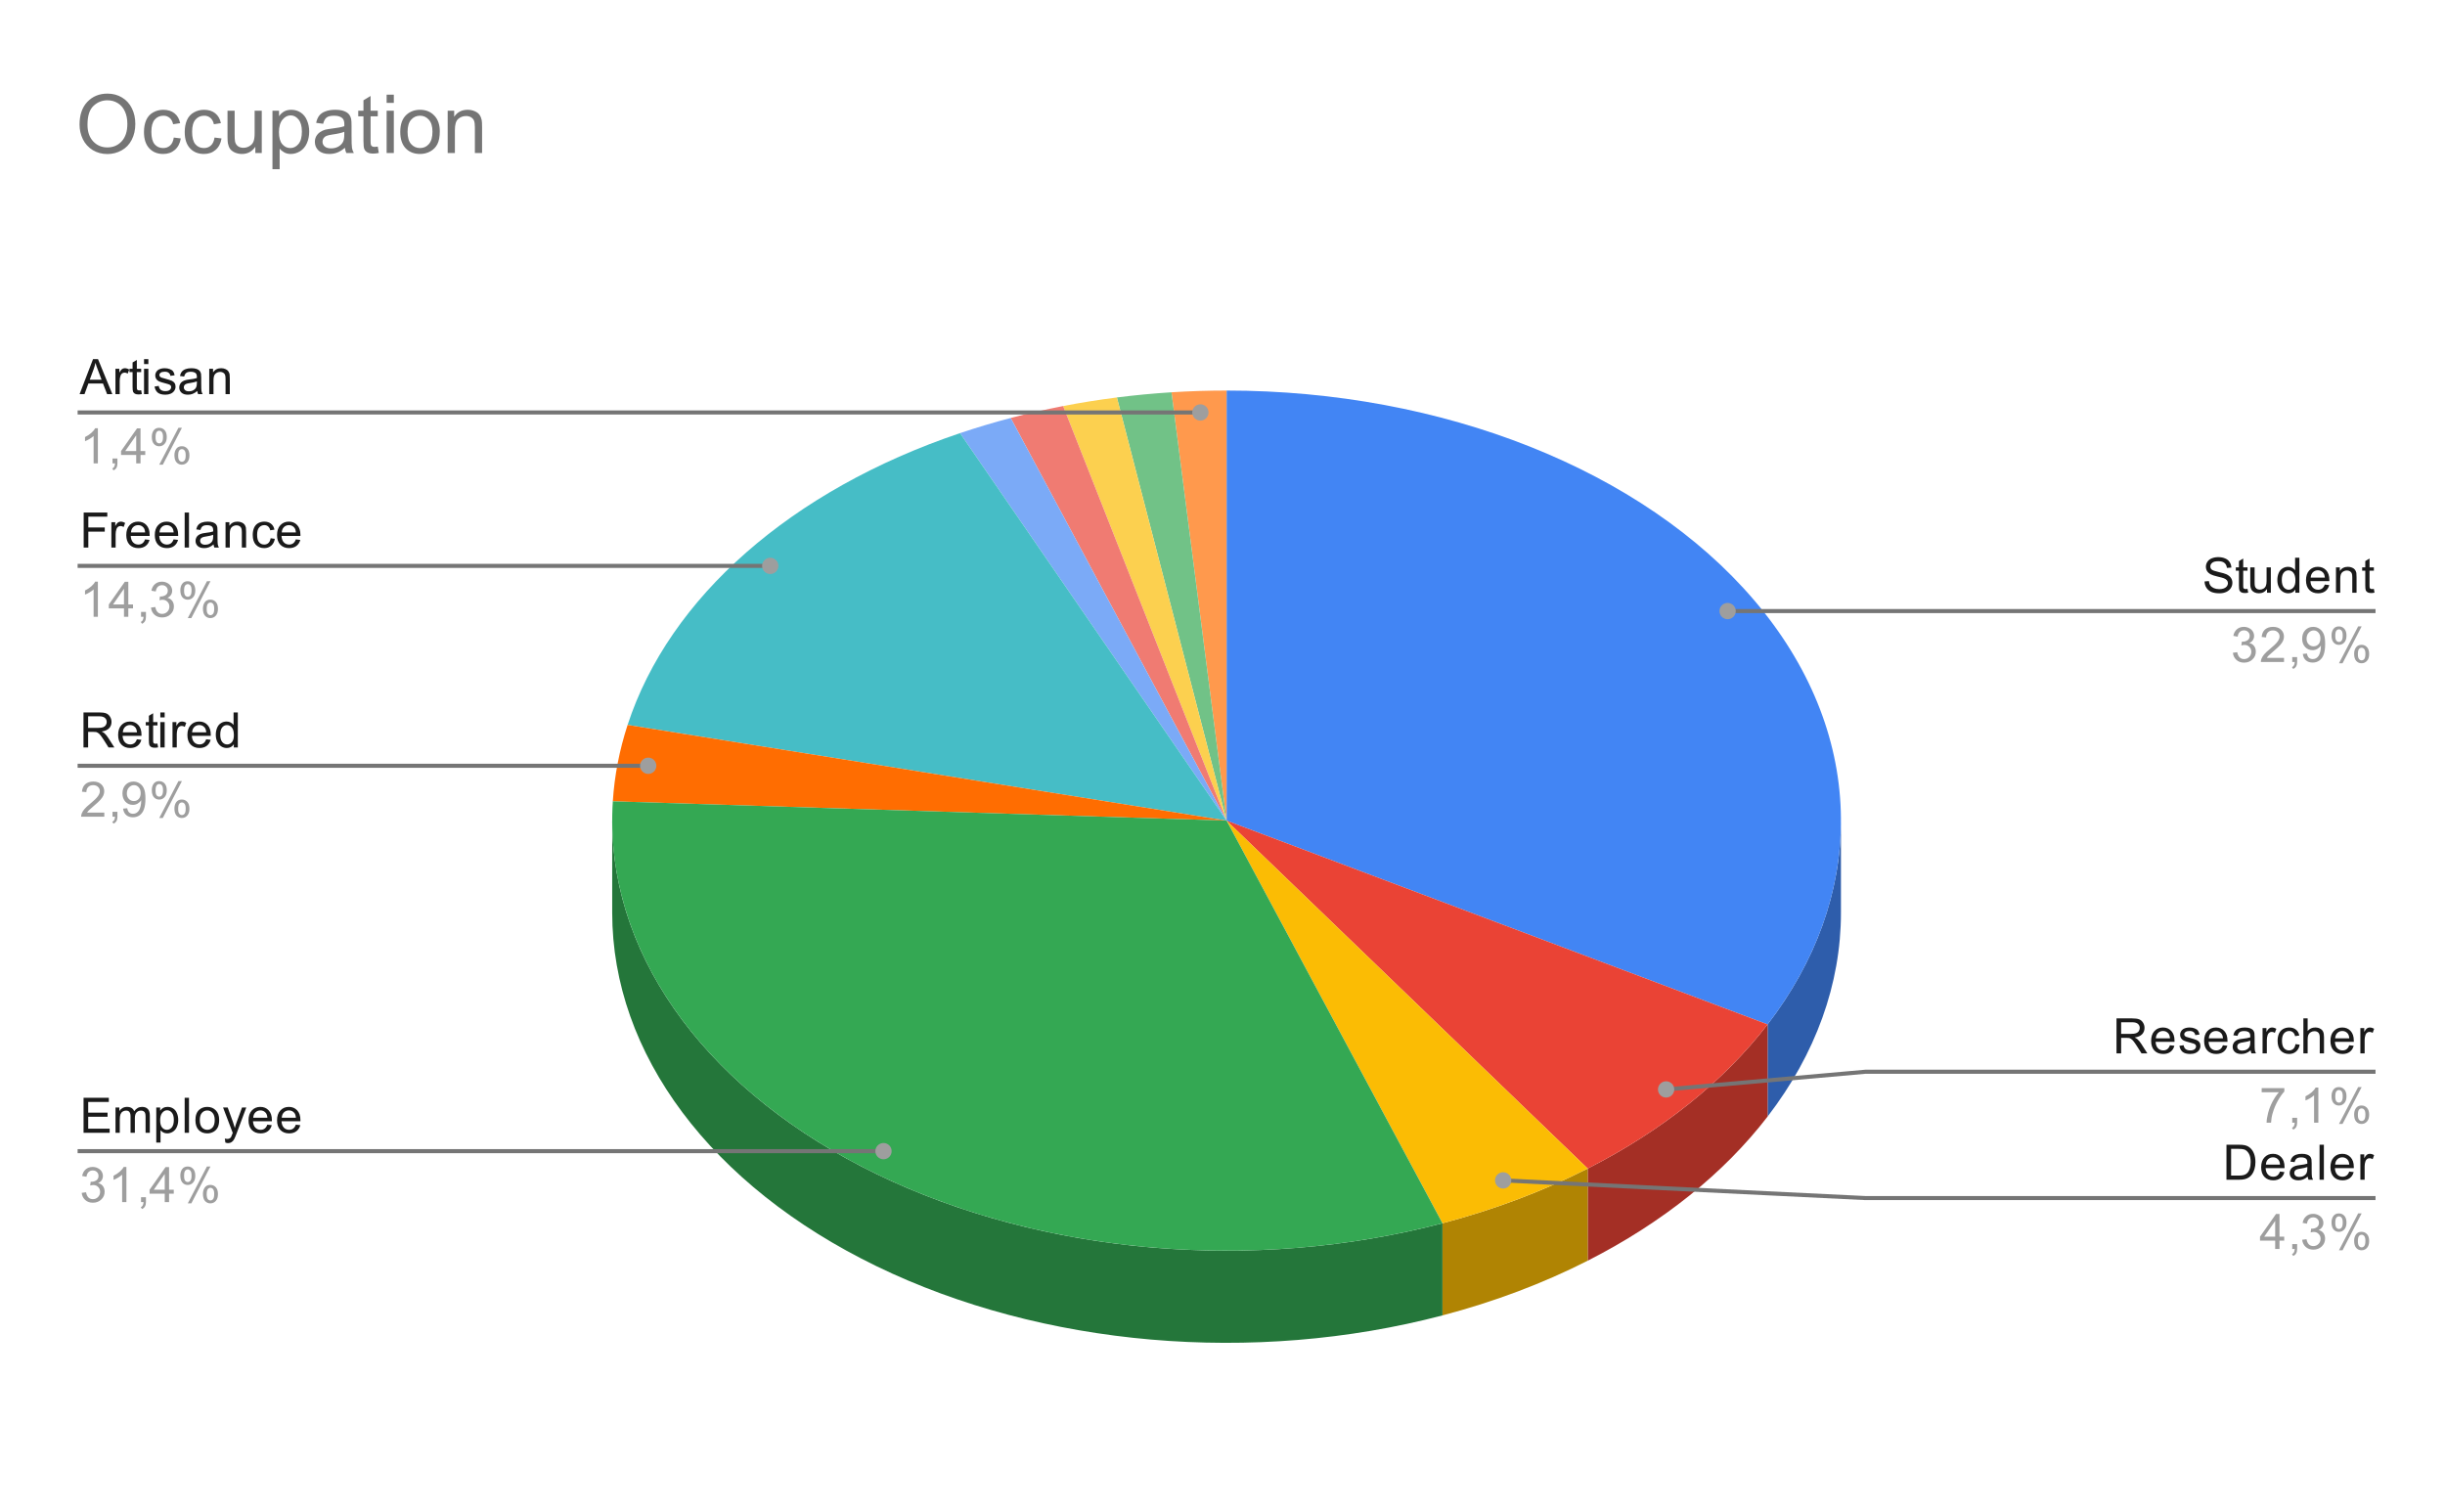 <svg version="1.1" viewBox="0.0 0.0 600.0 371.0" fill="none" stroke="none" stroke-linecap="square" stroke-miterlimit="10" width="600" height="371" xmlns:xlink="http://www.w3.org/1999/xlink" xmlns="http://www.w3.org/2000/svg"><path fill="#ffffff" d="M0 0L600.0 0L600.0 371.0L0 371.0L0 0Z" fill-rule="nonzero"/><path fill="#2e5dab" d="M451.767 223.991C451.767 241.447 445.581 258.63 433.764 274.001L433.764 251.386C445.581 236.015 451.767 218.832 451.767 201.376Z" fill-rule="nonzero"/><path fill="#4285f4" d="M301.0 95.839C354.059 95.839 403.212 115.362 430.425 147.246C457.639 179.13 458.907 218.68 433.764 251.386L301.0 201.376Z" fill-rule="nonzero"/><path fill="#a42f25" d="M433.764 274.001C423.031 287.963 407.942 300.053 389.618 309.372L389.618 286.757C407.942 277.438 423.031 265.348 433.764 251.386Z" fill-rule="nonzero"/><path fill="#ea4335" d="M433.764 251.386C423.031 265.348 407.942 277.438 389.618 286.757L301.0 201.376Z" fill-rule="nonzero"/><path fill="#b08403" d="M389.618 309.372C378.654 314.948 366.665 319.464 353.976 322.798L353.976 300.183C366.665 296.849 378.654 292.333 389.618 286.757Z" fill-rule="nonzero"/><path fill="#fbbc04" d="M389.618 286.757C378.654 292.333 366.665 296.849 353.976 300.183L301.0 201.376Z" fill-rule="nonzero"/><path fill="#ff994d" d="M287.485 96.264C291.979 95.981 296.488 95.839 301.0 95.839L301.0 201.376Z" fill-rule="nonzero"/><path fill="#71c287" d="M274.08 97.535C278.519 96.971 282.992 96.547 287.485 96.264L301.0 201.376Z" fill-rule="nonzero"/><path fill="#fcd04f" d="M260.89 99.642C265.24 98.802 269.64 98.099 274.08 97.535L301.0 201.376Z" fill-rule="nonzero"/><path fill="#f07b72" d="M248.024 102.569C252.248 101.459 256.541 100.483 260.89 99.642L301.0 201.376Z" fill-rule="nonzero"/><path fill="#7baaf7" d="M235.585 106.291C239.65 104.92 243.8 103.678 248.024 102.569L301.0 201.376Z" fill-rule="nonzero"/><path fill="#46bdc6" d="M154.013 177.892C164.223 146.58 194.247 120.226 235.585 106.291L301.0 201.376Z" fill-rule="nonzero"/><path fill="#ff6d01" d="M150.385 196.641C150.79 190.328 152.004 184.053 154.013 177.892L301.0 201.376Z" fill-rule="nonzero"/><path fill="#24763a" d="M353.976 322.798C307.674 334.962 255.793 330.457 215.141 310.742C174.488 291.027 150.233 258.61 150.233 223.991L150.233 201.376C150.233 235.995 174.488 268.412 215.141 288.127C255.793 307.842 307.674 312.347 353.976 300.183Z" fill-rule="nonzero"/><path fill="#34a853" d="M353.976 300.183C306.552 312.642 253.361 307.598 212.382 286.757C171.402 265.916 148.113 232.062 150.385 196.641L301.0 201.376Z" fill-rule="nonzero"/><path fill="#1a1a1a" d="M19.534 96.717L22.831 88.123L24.05 88.123L27.566 96.717L26.284 96.717L25.269 94.108L21.691 94.108L20.738 96.717L19.534 96.717ZM22.019 93.186L24.925 93.186L24.034 90.811Q23.613 89.733 23.425 89.029Q23.253 89.858 22.956 90.67L22.019 93.186ZM28.331 96.717L28.331 90.498L29.284 90.498L29.284 91.436Q29.644 90.779 29.941 90.576Q30.253 90.358 30.628 90.358Q31.159 90.358 31.706 90.686L31.347 91.67Q30.956 91.436 30.581 91.436Q30.222 91.436 29.941 91.654Q29.675 91.858 29.566 92.233Q29.378 92.795 29.378 93.451L29.378 96.717L28.331 96.717ZM34.644 95.779L34.8 96.701Q34.347 96.795 34.003 96.795Q33.425 96.795 33.112 96.623Q32.8 96.436 32.659 96.139Q32.534 95.842 32.534 94.889L32.534 91.311L31.769 91.311L31.769 90.498L32.534 90.498L32.534 88.951L33.581 88.326L33.581 90.498L34.644 90.498L34.644 91.311L33.581 91.311L33.581 94.951Q33.581 95.404 33.628 95.529Q33.691 95.654 33.816 95.733Q33.941 95.811 34.175 95.811Q34.362 95.811 34.644 95.779ZM35.347 89.342L35.347 88.123L36.409 88.123L36.409 89.342L35.347 89.342ZM35.347 96.717L35.347 90.498L36.409 90.498L36.409 96.717L35.347 96.717ZM37.925 94.858L38.956 94.701Q39.05 95.326 39.441 95.654Q39.847 95.983 40.581 95.983Q41.3 95.983 41.644 95.701Q42.003 95.404 42.003 94.998Q42.003 94.639 41.691 94.436Q41.472 94.295 40.612 94.076Q39.456 93.779 39.003 93.576Q38.566 93.358 38.331 92.983Q38.097 92.608 38.097 92.139Q38.097 91.733 38.284 91.373Q38.472 91.014 38.8 90.779Q39.05 90.608 39.472 90.483Q39.894 90.358 40.394 90.358Q41.112 90.358 41.659 90.576Q42.222 90.779 42.487 91.139Q42.753 91.498 42.847 92.092L41.816 92.233Q41.753 91.764 41.409 91.498Q41.081 91.217 40.456 91.217Q39.737 91.217 39.425 91.467Q39.112 91.701 39.112 92.029Q39.112 92.233 39.237 92.389Q39.378 92.561 39.644 92.67Q39.8 92.733 40.581 92.936Q41.706 93.248 42.144 93.436Q42.581 93.623 42.831 93.983Q43.081 94.342 43.081 94.889Q43.081 95.42 42.769 95.889Q42.472 96.342 41.894 96.608Q41.316 96.858 40.581 96.858Q39.362 96.858 38.722 96.358Q38.097 95.842 37.925 94.858ZM48.409 95.951Q47.816 96.451 47.269 96.654Q46.737 96.858 46.112 96.858Q45.081 96.858 44.534 96.358Q43.987 95.858 43.987 95.076Q43.987 94.623 44.191 94.248Q44.394 93.858 44.737 93.639Q45.081 93.404 45.503 93.295Q45.8 93.201 46.441 93.123Q47.706 92.983 48.316 92.764Q48.316 92.545 48.316 92.498Q48.316 91.842 48.019 91.576Q47.612 91.233 46.816 91.233Q46.081 91.233 45.722 91.498Q45.362 91.748 45.191 92.404L44.159 92.264Q44.3 91.608 44.628 91.201Q44.956 90.795 45.566 90.576Q46.175 90.358 46.972 90.358Q47.769 90.358 48.269 90.545Q48.769 90.733 49.003 91.014Q49.237 91.295 49.331 91.733Q49.378 91.998 49.378 92.701L49.378 94.108Q49.378 95.576 49.441 95.967Q49.519 96.358 49.722 96.717L48.612 96.717Q48.456 96.389 48.409 95.951ZM48.316 93.592Q47.737 93.826 46.597 93.998Q45.941 94.092 45.675 94.217Q45.409 94.326 45.253 94.545Q45.112 94.764 45.112 95.045Q45.112 95.467 45.425 95.748Q45.753 96.029 46.362 96.029Q46.972 96.029 47.441 95.764Q47.925 95.498 48.144 95.029Q48.316 94.67 48.316 93.983L48.316 93.592ZM51.347 96.717L51.347 90.498L52.284 90.498L52.284 91.373Q52.972 90.358 54.269 90.358Q54.831 90.358 55.3 90.561Q55.784 90.764 56.019 91.092Q56.253 91.42 56.347 91.858Q56.394 92.154 56.394 92.889L56.394 96.717L55.347 96.717L55.347 92.936Q55.347 92.279 55.222 91.967Q55.097 91.654 54.784 91.467Q54.472 91.264 54.05 91.264Q53.378 91.264 52.878 91.701Q52.394 92.123 52.394 93.311L52.394 96.717L51.347 96.717Z" fill-rule="nonzero"/><path fill="#9e9e9e" d="M24.019 113.717L22.972 113.717L22.972 106.998Q22.581 107.358 21.956 107.733Q21.347 108.092 20.863 108.264L20.863 107.248Q21.738 106.826 22.394 106.248Q23.066 105.654 23.347 105.092L24.019 105.092L24.019 113.717ZM27.613 113.717L27.613 112.514L28.816 112.514L28.816 113.717Q28.816 114.373 28.581 114.779Q28.347 115.201 27.847 115.42L27.55 114.967Q27.878 114.826 28.034 114.529Q28.191 114.248 28.222 113.717L27.613 113.717ZM33.425 113.717L33.425 111.654L29.706 111.654L29.706 110.686L33.628 105.123L34.487 105.123L34.487 110.686L35.644 110.686L35.644 111.654L34.487 111.654L34.487 113.717L33.425 113.717ZM33.425 110.686L33.425 106.826L30.738 110.686L33.425 110.686ZM37.253 107.186Q37.253 106.264 37.706 105.623Q38.175 104.983 39.05 104.983Q39.862 104.983 40.394 105.561Q40.925 106.139 40.925 107.248Q40.925 108.342 40.378 108.936Q39.847 109.514 39.066 109.514Q38.284 109.514 37.769 108.936Q37.253 108.358 37.253 107.186ZM39.081 105.701Q38.691 105.701 38.425 106.045Q38.175 106.389 38.175 107.295Q38.175 108.123 38.425 108.467Q38.691 108.795 39.081 108.795Q39.487 108.795 39.737 108.451Q40.003 108.108 40.003 107.217Q40.003 106.373 39.737 106.045Q39.472 105.701 39.081 105.701ZM39.081 114.029L43.784 104.983L44.644 104.983L39.956 114.029L39.081 114.029ZM42.8 111.701Q42.8 110.779 43.253 110.139Q43.722 109.498 44.612 109.498Q45.425 109.498 45.956 110.076Q46.487 110.639 46.487 111.764Q46.487 112.858 45.941 113.451Q45.409 114.029 44.612 114.029Q43.847 114.029 43.316 113.451Q42.8 112.873 42.8 111.701ZM44.644 110.217Q44.237 110.217 43.972 110.561Q43.722 110.904 43.722 111.811Q43.722 112.623 43.987 112.967Q44.253 113.311 44.644 113.311Q45.034 113.311 45.3 112.967Q45.566 112.623 45.566 111.717Q45.566 110.889 45.3 110.561Q45.034 110.217 44.644 110.217Z" fill-rule="nonzero"/><path stroke="#757575" stroke-width="1.0" stroke-linecap="butt" d="M19.55 101.217L144.233 101.217L294.574 101.217" fill-rule="nonzero"/><path fill="#9e9e9e" d="M296.574 101.217C296.574 100.112 295.679 99.217 294.574 99.217C293.469 99.217 292.574 100.112 292.574 101.217C292.574 102.322 293.469 103.217 294.574 103.217C295.679 103.217 296.574 102.322 296.574 101.217" fill-rule="nonzero"/><path fill="#1a1a1a" d="M20.534 134.365L20.534 125.771L26.331 125.771L26.331 126.787L21.675 126.787L21.675 129.443L25.706 129.443L25.706 130.459L21.675 130.459L21.675 134.365L20.534 134.365ZM27.331 134.365L27.331 128.146L28.284 128.146L28.284 129.084Q28.644 128.427 28.941 128.224Q29.253 128.005 29.628 128.005Q30.159 128.005 30.706 128.334L30.347 129.318Q29.956 129.084 29.581 129.084Q29.222 129.084 28.941 129.302Q28.675 129.505 28.566 129.88Q28.378 130.443 28.378 131.099L28.378 134.365L27.331 134.365ZM35.597 132.365L36.691 132.49Q36.441 133.443 35.737 133.974Q35.034 134.505 33.956 134.505Q32.597 134.505 31.784 133.662Q30.988 132.818 30.988 131.302Q30.988 129.74 31.8 128.88Q32.612 128.005 33.894 128.005Q35.144 128.005 35.925 128.849Q36.722 129.693 36.722 131.24Q36.722 131.334 36.722 131.521L32.081 131.521Q32.144 132.552 32.659 133.099Q33.175 133.63 33.956 133.63Q34.534 133.63 34.941 133.334Q35.362 133.021 35.597 132.365ZM32.144 130.662L35.612 130.662Q35.55 129.865 35.222 129.474Q34.706 128.865 33.909 128.865Q33.175 128.865 32.675 129.349Q32.191 129.834 32.144 130.662ZM42.597 132.365L43.691 132.49Q43.441 133.443 42.737 133.974Q42.034 134.505 40.956 134.505Q39.597 134.505 38.784 133.662Q37.987 132.818 37.987 131.302Q37.987 129.74 38.8 128.88Q39.612 128.005 40.894 128.005Q42.144 128.005 42.925 128.849Q43.722 129.693 43.722 131.24Q43.722 131.334 43.722 131.521L39.081 131.521Q39.144 132.552 39.659 133.099Q40.175 133.63 40.956 133.63Q41.534 133.63 41.941 133.334Q42.362 133.021 42.597 132.365ZM39.144 130.662L42.612 130.662Q42.55 129.865 42.222 129.474Q41.706 128.865 40.909 128.865Q40.175 128.865 39.675 129.349Q39.191 129.834 39.144 130.662ZM45.316 134.365L45.316 125.771L46.378 125.771L46.378 134.365L45.316 134.365ZM52.409 133.599Q51.816 134.099 51.269 134.302Q50.737 134.505 50.112 134.505Q49.081 134.505 48.534 134.005Q47.987 133.505 47.987 132.724Q47.987 132.271 48.191 131.896Q48.394 131.505 48.737 131.287Q49.081 131.052 49.503 130.943Q49.8 130.849 50.441 130.771Q51.706 130.63 52.316 130.412Q52.316 130.193 52.316 130.146Q52.316 129.49 52.019 129.224Q51.612 128.88 50.816 128.88Q50.081 128.88 49.722 129.146Q49.362 129.396 49.191 130.052L48.159 129.912Q48.3 129.255 48.628 128.849Q48.956 128.443 49.566 128.224Q50.175 128.005 50.972 128.005Q51.769 128.005 52.269 128.193Q52.769 128.38 53.003 128.662Q53.237 128.943 53.331 129.38Q53.378 129.646 53.378 130.349L53.378 131.755Q53.378 133.224 53.441 133.615Q53.519 134.005 53.722 134.365L52.612 134.365Q52.456 134.037 52.409 133.599ZM52.316 131.24Q51.737 131.474 50.597 131.646Q49.941 131.74 49.675 131.865Q49.409 131.974 49.253 132.193Q49.112 132.412 49.112 132.693Q49.112 133.115 49.425 133.396Q49.753 133.677 50.362 133.677Q50.972 133.677 51.441 133.412Q51.925 133.146 52.144 132.677Q52.316 132.318 52.316 131.63L52.316 131.24ZM55.347 134.365L55.347 128.146L56.284 128.146L56.284 129.021Q56.972 128.005 58.269 128.005Q58.831 128.005 59.3 128.209Q59.784 128.412 60.019 128.74Q60.253 129.068 60.347 129.505Q60.394 129.802 60.394 130.537L60.394 134.365L59.347 134.365L59.347 130.584Q59.347 129.927 59.222 129.615Q59.097 129.302 58.784 129.115Q58.472 128.912 58.05 128.912Q57.378 128.912 56.878 129.349Q56.394 129.771 56.394 130.959L56.394 134.365L55.347 134.365ZM66.409 132.084L67.441 132.224Q67.269 133.287 66.566 133.896Q65.862 134.505 64.847 134.505Q63.566 134.505 62.784 133.677Q62.019 132.834 62.019 131.271Q62.019 130.271 62.347 129.521Q62.691 128.755 63.362 128.38Q64.05 128.005 64.862 128.005Q65.862 128.005 66.503 128.521Q67.159 129.021 67.347 129.974L66.316 130.13Q66.175 129.505 65.8 129.193Q65.425 128.865 64.894 128.865Q64.097 128.865 63.597 129.443Q63.097 130.005 63.097 131.24Q63.097 132.505 63.581 133.068Q64.066 133.63 64.831 133.63Q65.456 133.63 65.862 133.255Q66.284 132.88 66.409 132.084ZM72.597 132.365L73.691 132.49Q73.441 133.443 72.737 133.974Q72.034 134.505 70.956 134.505Q69.597 134.505 68.784 133.662Q67.987 132.818 67.987 131.302Q67.987 129.74 68.8 128.88Q69.612 128.005 70.894 128.005Q72.144 128.005 72.925 128.849Q73.722 129.693 73.722 131.24Q73.722 131.334 73.722 131.521L69.081 131.521Q69.144 132.552 69.659 133.099Q70.175 133.63 70.956 133.63Q71.534 133.63 71.941 133.334Q72.362 133.021 72.597 132.365ZM69.144 130.662L72.612 130.662Q72.55 129.865 72.222 129.474Q71.706 128.865 70.909 128.865Q70.175 128.865 69.675 129.349Q69.191 129.834 69.144 130.662Z" fill-rule="nonzero"/><path fill="#9e9e9e" d="M24.019 151.365L22.972 151.365L22.972 144.646Q22.581 145.005 21.956 145.38Q21.347 145.74 20.863 145.912L20.863 144.896Q21.738 144.474 22.394 143.896Q23.066 143.302 23.347 142.74L24.019 142.74L24.019 151.365ZM30.425 151.365L30.425 149.302L26.706 149.302L26.706 148.334L30.628 142.771L31.488 142.771L31.488 148.334L32.644 148.334L32.644 149.302L31.488 149.302L31.488 151.365L30.425 151.365ZM30.425 148.334L30.425 144.474L27.738 148.334L30.425 148.334ZM34.612 151.365L34.612 150.162L35.816 150.162L35.816 151.365Q35.816 152.021 35.581 152.427Q35.347 152.849 34.847 153.068L34.55 152.615Q34.878 152.474 35.034 152.177Q35.191 151.896 35.222 151.365L34.612 151.365ZM37.05 149.099L38.112 148.959Q38.284 149.849 38.722 150.255Q39.159 150.646 39.784 150.646Q40.534 150.646 41.05 150.13Q41.566 149.615 41.566 148.849Q41.566 148.13 41.081 147.662Q40.612 147.177 39.878 147.177Q39.581 147.177 39.128 147.302L39.253 146.365Q39.362 146.38 39.425 146.38Q40.097 146.38 40.628 146.037Q41.175 145.677 41.175 144.943Q41.175 144.365 40.784 143.99Q40.394 143.599 39.769 143.599Q39.159 143.599 38.737 143.99Q38.331 144.38 38.222 145.146L37.159 144.959Q37.347 143.912 38.034 143.334Q38.722 142.74 39.737 142.74Q40.441 142.74 41.034 143.052Q41.628 143.349 41.941 143.865Q42.253 144.38 42.253 144.974Q42.253 145.521 41.956 145.99Q41.659 146.443 41.081 146.709Q41.831 146.88 42.253 147.443Q42.675 147.99 42.675 148.834Q42.675 149.959 41.847 150.74Q41.034 151.521 39.784 151.521Q38.659 151.521 37.909 150.849Q37.159 150.162 37.05 149.099ZM44.253 144.834Q44.253 143.912 44.706 143.271Q45.175 142.63 46.05 142.63Q46.862 142.63 47.394 143.209Q47.925 143.787 47.925 144.896Q47.925 145.99 47.378 146.584Q46.847 147.162 46.066 147.162Q45.284 147.162 44.769 146.584Q44.253 146.005 44.253 144.834ZM46.081 143.349Q45.691 143.349 45.425 143.693Q45.175 144.037 45.175 144.943Q45.175 145.771 45.425 146.115Q45.691 146.443 46.081 146.443Q46.487 146.443 46.737 146.099Q47.003 145.755 47.003 144.865Q47.003 144.021 46.737 143.693Q46.472 143.349 46.081 143.349ZM46.081 151.677L50.784 142.63L51.644 142.63L46.956 151.677L46.081 151.677ZM49.8 149.349Q49.8 148.427 50.253 147.787Q50.722 147.146 51.612 147.146Q52.425 147.146 52.956 147.724Q53.487 148.287 53.487 149.412Q53.487 150.505 52.941 151.099Q52.409 151.677 51.612 151.677Q50.847 151.677 50.316 151.099Q49.8 150.521 49.8 149.349ZM51.644 147.865Q51.237 147.865 50.972 148.209Q50.722 148.552 50.722 149.459Q50.722 150.271 50.987 150.615Q51.253 150.959 51.644 150.959Q52.034 150.959 52.3 150.615Q52.566 150.271 52.566 149.365Q52.566 148.537 52.3 148.209Q52.034 147.865 51.644 147.865Z" fill-rule="nonzero"/><path stroke="#757575" stroke-width="1.0" stroke-linecap="butt" d="M19.55 138.865L144.233 138.865L189.02 138.865" fill-rule="nonzero"/><path fill="#9e9e9e" d="M191.02 138.865C191.02 137.76 190.124 136.865 189.02 136.865C187.915 136.865 187.02 137.76 187.02 138.865C187.02 139.969 187.915 140.865 189.02 140.865C190.124 140.865 191.02 139.969 191.02 138.865" fill-rule="nonzero"/><path fill="#1a1a1a" d="M20.488 183.418L20.488 174.824L24.3 174.824Q25.456 174.824 26.05 175.058Q26.644 175.293 27.003 175.886Q27.363 176.465 27.363 177.168Q27.363 178.09 26.769 178.715Q26.175 179.34 24.941 179.511Q25.394 179.73 25.628 179.933Q26.128 180.386 26.566 181.074L28.066 183.418L26.628 183.418L25.503 181.636Q25.003 180.855 24.675 180.449Q24.363 180.043 24.097 179.886Q23.847 179.715 23.581 179.636Q23.394 179.605 22.956 179.605L21.628 179.605L21.628 183.418L20.488 183.418ZM21.628 178.621L24.081 178.621Q24.847 178.621 25.284 178.465Q25.738 178.293 25.956 177.949Q26.191 177.59 26.191 177.168Q26.191 176.558 25.738 176.168Q25.3 175.777 24.347 175.777L21.628 175.777L21.628 178.621ZM33.597 181.418L34.691 181.543Q34.441 182.496 33.737 183.027Q33.034 183.558 31.956 183.558Q30.597 183.558 29.784 182.715Q28.988 181.871 28.988 180.355Q28.988 178.793 29.8 177.933Q30.613 177.058 31.894 177.058Q33.144 177.058 33.925 177.902Q34.722 178.746 34.722 180.293Q34.722 180.386 34.722 180.574L30.081 180.574Q30.144 181.605 30.659 182.152Q31.175 182.683 31.956 182.683Q32.534 182.683 32.941 182.386Q33.362 182.074 33.597 181.418ZM30.144 179.715L33.612 179.715Q33.55 178.918 33.222 178.527Q32.706 177.918 31.909 177.918Q31.175 177.918 30.675 178.402Q30.191 178.886 30.144 179.715ZM38.644 182.48L38.8 183.402Q38.347 183.496 38.003 183.496Q37.425 183.496 37.112 183.324Q36.8 183.136 36.659 182.84Q36.534 182.543 36.534 181.59L36.534 178.011L35.769 178.011L35.769 177.199L36.534 177.199L36.534 175.652L37.581 175.027L37.581 177.199L38.644 177.199L38.644 178.011L37.581 178.011L37.581 181.652Q37.581 182.105 37.628 182.23Q37.691 182.355 37.816 182.433Q37.941 182.511 38.175 182.511Q38.362 182.511 38.644 182.48ZM39.347 176.043L39.347 174.824L40.409 174.824L40.409 176.043L39.347 176.043ZM39.347 183.418L39.347 177.199L40.409 177.199L40.409 183.418L39.347 183.418ZM42.331 183.418L42.331 177.199L43.284 177.199L43.284 178.136Q43.644 177.48 43.941 177.277Q44.253 177.058 44.628 177.058Q45.159 177.058 45.706 177.386L45.347 178.371Q44.956 178.136 44.581 178.136Q44.222 178.136 43.941 178.355Q43.675 178.558 43.566 178.933Q43.378 179.496 43.378 180.152L43.378 183.418L42.331 183.418ZM50.597 181.418L51.691 181.543Q51.441 182.496 50.737 183.027Q50.034 183.558 48.956 183.558Q47.597 183.558 46.784 182.715Q45.987 181.871 45.987 180.355Q45.987 178.793 46.8 177.933Q47.612 177.058 48.894 177.058Q50.144 177.058 50.925 177.902Q51.722 178.746 51.722 180.293Q51.722 180.386 51.722 180.574L47.081 180.574Q47.144 181.605 47.659 182.152Q48.175 182.683 48.956 182.683Q49.534 182.683 49.941 182.386Q50.362 182.074 50.597 181.418ZM47.144 179.715L50.612 179.715Q50.55 178.918 50.222 178.527Q49.706 177.918 48.909 177.918Q48.175 177.918 47.675 178.402Q47.191 178.886 47.144 179.715ZM57.378 183.418L57.378 182.636Q56.784 183.558 55.644 183.558Q54.894 183.558 54.269 183.152Q53.644 182.73 53.3 181.996Q52.956 181.261 52.956 180.308Q52.956 179.386 53.269 178.621Q53.581 177.855 54.206 177.465Q54.831 177.058 55.597 177.058Q56.159 177.058 56.597 177.293Q57.034 177.527 57.316 177.902L57.316 174.824L58.362 174.824L58.362 183.418L57.378 183.418ZM54.05 180.308Q54.05 181.511 54.55 182.105Q55.05 182.683 55.737 182.683Q56.425 182.683 56.909 182.121Q57.394 181.558 57.394 180.402Q57.394 179.121 56.894 178.527Q56.409 177.933 55.691 177.933Q54.987 177.933 54.519 178.511Q54.05 179.074 54.05 180.308Z" fill-rule="nonzero"/><path fill="#9e9e9e" d="M25.597 199.402L25.597 200.418L19.909 200.418Q19.909 200.043 20.034 199.683Q20.253 199.105 20.722 198.543Q21.206 197.98 22.113 197.246Q23.519 196.09 24.003 195.418Q24.503 194.746 24.503 194.152Q24.503 193.527 24.05 193.105Q23.597 192.668 22.878 192.668Q22.113 192.668 21.659 193.121Q21.206 193.574 21.191 194.386L20.113 194.277Q20.222 193.058 20.941 192.433Q21.675 191.793 22.909 191.793Q24.144 191.793 24.863 192.48Q25.581 193.168 25.581 194.183Q25.581 194.699 25.363 195.199Q25.159 195.683 24.659 196.246Q24.175 196.793 23.05 197.746Q22.097 198.543 21.816 198.84Q21.55 199.121 21.378 199.402L25.597 199.402ZM27.613 200.418L27.613 199.215L28.816 199.215L28.816 200.418Q28.816 201.074 28.581 201.48Q28.347 201.902 27.847 202.121L27.55 201.668Q27.878 201.527 28.034 201.23Q28.191 200.949 28.222 200.418L27.613 200.418ZM30.206 198.433L31.222 198.34Q31.347 199.058 31.706 199.386Q32.081 199.699 32.644 199.699Q33.128 199.699 33.487 199.48Q33.862 199.246 34.097 198.886Q34.331 198.511 34.487 197.886Q34.644 197.246 34.644 196.59Q34.644 196.511 34.644 196.371Q34.331 196.871 33.784 197.199Q33.237 197.511 32.597 197.511Q31.519 197.511 30.784 196.746Q30.05 195.965 30.05 194.699Q30.05 193.386 30.816 192.59Q31.597 191.793 32.753 191.793Q33.581 191.793 34.269 192.246Q34.972 192.699 35.331 193.543Q35.691 194.371 35.691 195.949Q35.691 197.59 35.331 198.574Q34.987 199.543 34.269 200.058Q33.566 200.558 32.628 200.558Q31.613 200.558 30.972 200.011Q30.331 199.449 30.206 198.433ZM34.519 194.636Q34.519 193.73 34.034 193.199Q33.566 192.668 32.878 192.668Q32.175 192.668 31.644 193.246Q31.128 193.808 31.128 194.73Q31.128 195.543 31.628 196.058Q32.128 196.574 32.847 196.574Q33.581 196.574 34.05 196.058Q34.519 195.543 34.519 194.636ZM37.253 193.886Q37.253 192.965 37.706 192.324Q38.175 191.683 39.05 191.683Q39.862 191.683 40.394 192.261Q40.925 192.84 40.925 193.949Q40.925 195.043 40.378 195.636Q39.847 196.215 39.066 196.215Q38.284 196.215 37.769 195.636Q37.253 195.058 37.253 193.886ZM39.081 192.402Q38.691 192.402 38.425 192.746Q38.175 193.09 38.175 193.996Q38.175 194.824 38.425 195.168Q38.691 195.496 39.081 195.496Q39.487 195.496 39.737 195.152Q40.003 194.808 40.003 193.918Q40.003 193.074 39.737 192.746Q39.472 192.402 39.081 192.402ZM39.081 200.73L43.784 191.683L44.644 191.683L39.956 200.73L39.081 200.73ZM42.8 198.402Q42.8 197.48 43.253 196.84Q43.722 196.199 44.612 196.199Q45.425 196.199 45.956 196.777Q46.487 197.34 46.487 198.465Q46.487 199.558 45.941 200.152Q45.409 200.73 44.612 200.73Q43.847 200.73 43.316 200.152Q42.8 199.574 42.8 198.402ZM44.644 196.918Q44.237 196.918 43.972 197.261Q43.722 197.605 43.722 198.511Q43.722 199.324 43.987 199.668Q44.253 200.011 44.644 200.011Q45.034 200.011 45.3 199.668Q45.566 199.324 45.566 198.418Q45.566 197.59 45.3 197.261Q45.034 196.918 44.644 196.918Z" fill-rule="nonzero"/><path stroke="#757575" stroke-width="1.0" stroke-linecap="butt" d="M19.55 187.918L144.233 187.918L159.068 187.918" fill-rule="nonzero"/><path fill="#9e9e9e" d="M161.068 187.918C161.068 186.813 160.172 185.918 159.068 185.918C157.963 185.918 157.068 186.813 157.068 187.918C157.068 189.022 157.963 189.918 159.068 189.918C160.172 189.918 161.068 189.022 161.068 187.918" fill-rule="nonzero"/><path fill="#1a1a1a" d="M20.503 277.988L20.503 269.394L26.706 269.394L26.706 270.41L21.644 270.41L21.644 273.035L26.394 273.035L26.394 274.05L21.644 274.05L21.644 276.972L26.909 276.972L26.909 277.988L20.503 277.988ZM28.347 277.988L28.347 271.769L29.284 271.769L29.284 272.644Q29.581 272.175 30.066 271.91Q30.55 271.628 31.175 271.628Q31.863 271.628 32.3 271.91Q32.753 272.191 32.925 272.706Q33.675 271.628 34.847 271.628Q35.784 271.628 36.269 272.144Q36.769 272.644 36.769 273.722L36.769 277.988L35.722 277.988L35.722 274.066Q35.722 273.441 35.612 273.16Q35.519 272.878 35.253 272.706Q34.987 272.535 34.612 272.535Q33.956 272.535 33.519 272.972Q33.097 273.41 33.097 274.378L33.097 277.988L32.034 277.988L32.034 273.941Q32.034 273.238 31.769 272.894Q31.519 272.535 30.941 272.535Q30.488 272.535 30.113 272.769Q29.738 273.003 29.566 273.456Q29.394 273.91 29.394 274.753L29.394 277.988L28.347 277.988ZM38.347 280.378L38.347 271.769L39.3 271.769L39.3 272.566Q39.644 272.097 40.066 271.863Q40.503 271.628 41.112 271.628Q41.909 271.628 42.519 272.035Q43.128 272.441 43.425 273.191Q43.737 273.941 43.737 274.831Q43.737 275.785 43.394 276.55Q43.066 277.316 42.409 277.722Q41.753 278.128 41.034 278.128Q40.503 278.128 40.081 277.91Q39.659 277.675 39.394 277.347L39.394 280.378L38.347 280.378ZM39.3 274.91Q39.3 276.113 39.784 276.691Q40.269 277.253 40.956 277.253Q41.659 277.253 42.159 276.66Q42.659 276.066 42.659 274.816Q42.659 273.628 42.175 273.05Q41.691 272.456 41.003 272.456Q40.331 272.456 39.816 273.081Q39.3 273.706 39.3 274.91ZM45.316 277.988L45.316 269.394L46.378 269.394L46.378 277.988L45.316 277.988ZM47.956 274.878Q47.956 273.144 48.909 272.316Q49.706 271.628 50.862 271.628Q52.144 271.628 52.956 272.472Q53.784 273.3 53.784 274.785Q53.784 275.988 53.425 276.675Q53.066 277.363 52.362 277.753Q51.675 278.128 50.862 278.128Q49.566 278.128 48.753 277.3Q47.956 276.456 47.956 274.878ZM49.034 274.878Q49.034 276.066 49.55 276.66Q50.081 277.253 50.862 277.253Q51.659 277.253 52.175 276.66Q52.691 276.066 52.691 274.847Q52.691 273.691 52.159 273.097Q51.644 272.503 50.862 272.503Q50.081 272.503 49.55 273.097Q49.034 273.675 49.034 274.878ZM55.3 280.378L55.175 279.394Q55.519 279.488 55.784 279.488Q56.128 279.488 56.331 279.363Q56.55 279.253 56.691 279.05Q56.784 278.878 57.019 278.253Q57.034 278.175 57.112 278.003L54.737 271.769L55.878 271.769L57.175 275.363Q57.425 276.05 57.628 276.816Q57.816 276.081 58.066 275.394L59.394 271.769L60.441 271.769L58.081 278.097Q57.691 279.113 57.487 279.503Q57.206 280.035 56.831 280.269Q56.472 280.519 55.972 280.519Q55.675 280.519 55.3 280.378ZM65.597 275.988L66.691 276.113Q66.441 277.066 65.737 277.597Q65.034 278.128 63.956 278.128Q62.597 278.128 61.784 277.285Q60.987 276.441 60.987 274.925Q60.987 273.363 61.8 272.503Q62.612 271.628 63.894 271.628Q65.144 271.628 65.925 272.472Q66.722 273.316 66.722 274.863Q66.722 274.956 66.722 275.144L62.081 275.144Q62.144 276.175 62.659 276.722Q63.175 277.253 63.956 277.253Q64.534 277.253 64.941 276.956Q65.362 276.644 65.597 275.988ZM62.144 274.285L65.612 274.285Q65.55 273.488 65.222 273.097Q64.706 272.488 63.909 272.488Q63.175 272.488 62.675 272.972Q62.191 273.456 62.144 274.285ZM72.597 275.988L73.691 276.113Q73.441 277.066 72.737 277.597Q72.034 278.128 70.956 278.128Q69.597 278.128 68.784 277.285Q67.987 276.441 67.987 274.925Q67.987 273.363 68.8 272.503Q69.612 271.628 70.894 271.628Q72.144 271.628 72.925 272.472Q73.722 273.316 73.722 274.863Q73.722 274.956 73.722 275.144L69.081 275.144Q69.144 276.175 69.659 276.722Q70.175 277.253 70.956 277.253Q71.534 277.253 71.941 276.956Q72.362 276.644 72.597 275.988ZM69.144 274.285L72.612 274.285Q72.55 273.488 72.222 273.097Q71.706 272.488 70.909 272.488Q70.175 272.488 69.675 272.972Q69.191 273.456 69.144 274.285Z" fill-rule="nonzero"/><path fill="#9e9e9e" d="M20.05 292.722L21.113 292.581Q21.284 293.472 21.722 293.878Q22.159 294.269 22.784 294.269Q23.534 294.269 24.05 293.753Q24.566 293.238 24.566 292.472Q24.566 291.753 24.081 291.285Q23.613 290.8 22.878 290.8Q22.581 290.8 22.128 290.925L22.253 289.988Q22.363 290.003 22.425 290.003Q23.097 290.003 23.628 289.66Q24.175 289.3 24.175 288.566Q24.175 287.988 23.784 287.613Q23.394 287.222 22.769 287.222Q22.159 287.222 21.738 287.613Q21.331 288.003 21.222 288.769L20.159 288.581Q20.347 287.535 21.034 286.956Q21.722 286.363 22.738 286.363Q23.441 286.363 24.034 286.675Q24.628 286.972 24.941 287.488Q25.253 288.003 25.253 288.597Q25.253 289.144 24.956 289.613Q24.659 290.066 24.081 290.331Q24.831 290.503 25.253 291.066Q25.675 291.613 25.675 292.456Q25.675 293.581 24.847 294.363Q24.034 295.144 22.784 295.144Q21.659 295.144 20.909 294.472Q20.159 293.785 20.05 292.722ZM31.019 294.988L29.972 294.988L29.972 288.269Q29.581 288.628 28.956 289.003Q28.347 289.363 27.863 289.535L27.863 288.519Q28.738 288.097 29.394 287.519Q30.066 286.925 30.347 286.363L31.019 286.363L31.019 294.988ZM34.612 294.988L34.612 293.785L35.816 293.785L35.816 294.988Q35.816 295.644 35.581 296.05Q35.347 296.472 34.847 296.691L34.55 296.238Q34.878 296.097 35.034 295.8Q35.191 295.519 35.222 294.988L34.612 294.988ZM40.425 294.988L40.425 292.925L36.706 292.925L36.706 291.956L40.628 286.394L41.487 286.394L41.487 291.956L42.644 291.956L42.644 292.925L41.487 292.925L41.487 294.988L40.425 294.988ZM40.425 291.956L40.425 288.097L37.737 291.956L40.425 291.956ZM44.253 288.456Q44.253 287.535 44.706 286.894Q45.175 286.253 46.05 286.253Q46.862 286.253 47.394 286.831Q47.925 287.41 47.925 288.519Q47.925 289.613 47.378 290.206Q46.847 290.785 46.066 290.785Q45.284 290.785 44.769 290.206Q44.253 289.628 44.253 288.456ZM46.081 286.972Q45.691 286.972 45.425 287.316Q45.175 287.66 45.175 288.566Q45.175 289.394 45.425 289.738Q45.691 290.066 46.081 290.066Q46.487 290.066 46.737 289.722Q47.003 289.378 47.003 288.488Q47.003 287.644 46.737 287.316Q46.472 286.972 46.081 286.972ZM46.081 295.3L50.784 286.253L51.644 286.253L46.956 295.3L46.081 295.3ZM49.8 292.972Q49.8 292.05 50.253 291.41Q50.722 290.769 51.612 290.769Q52.425 290.769 52.956 291.347Q53.487 291.91 53.487 293.035Q53.487 294.128 52.941 294.722Q52.409 295.3 51.612 295.3Q50.847 295.3 50.316 294.722Q49.8 294.144 49.8 292.972ZM51.644 291.488Q51.237 291.488 50.972 291.831Q50.722 292.175 50.722 293.081Q50.722 293.894 50.987 294.238Q51.253 294.581 51.644 294.581Q52.034 294.581 52.3 294.238Q52.566 293.894 52.566 292.988Q52.566 292.16 52.3 291.831Q52.034 291.488 51.644 291.488Z" fill-rule="nonzero"/><path stroke="#757575" stroke-width="1.0" stroke-linecap="butt" d="M19.55 282.488L144.233 282.488L216.812 282.488" fill-rule="nonzero"/><path fill="#9e9e9e" d="M218.812 282.488C218.812 281.383 217.917 280.488 216.812 280.488C215.708 280.488 214.812 281.383 214.812 282.488C214.812 283.592 215.708 284.488 216.812 284.488C217.917 284.488 218.812 283.592 218.812 282.488" fill-rule="nonzero"/><path fill="#1a1a1a" d="M540.997 142.687L542.059 142.593Q542.138 143.25 542.419 143.656Q542.7 144.062 543.278 144.328Q543.872 144.578 544.606 144.578Q545.247 144.578 545.747 144.39Q546.247 144.187 546.481 143.859Q546.731 143.515 546.731 143.125Q546.731 142.718 546.497 142.421Q546.263 142.109 545.731 141.906Q545.372 141.765 544.184 141.484Q543.013 141.203 542.544 140.953Q541.919 140.625 541.622 140.156Q541.325 139.671 541.325 139.078Q541.325 138.437 541.684 137.875Q542.059 137.296 542.763 137.015Q543.481 136.718 544.341 136.718Q545.294 136.718 546.028 137.031Q546.763 137.328 547.153 137.937Q547.544 138.531 547.575 139.281L546.481 139.359Q546.388 138.546 545.872 138.14Q545.372 137.718 544.388 137.718Q543.356 137.718 542.888 138.093Q542.419 138.468 542.419 139Q542.419 139.468 542.747 139.765Q543.075 140.062 544.45 140.375Q545.841 140.687 546.356 140.921Q547.106 141.281 547.466 141.812Q547.825 142.328 547.825 143.031Q547.825 143.718 547.434 144.328Q547.044 144.921 546.309 145.265Q545.575 145.593 544.653 145.593Q543.481 145.593 542.684 145.265Q541.903 144.921 541.45 144.234Q541.013 143.546 540.997 142.687ZM551.544 144.515L551.7 145.437Q551.247 145.531 550.903 145.531Q550.325 145.531 550.013 145.359Q549.7 145.171 549.559 144.875Q549.434 144.578 549.434 143.625L549.434 140.046L548.669 140.046L548.669 139.234L549.434 139.234L549.434 137.687L550.481 137.062L550.481 139.234L551.544 139.234L551.544 140.046L550.481 140.046L550.481 143.687Q550.481 144.14 550.528 144.265Q550.591 144.39 550.716 144.468Q550.841 144.546 551.075 144.546Q551.263 144.546 551.544 144.515ZM556.325 145.453L556.325 144.531Q555.591 145.593 554.341 145.593Q553.794 145.593 553.309 145.39Q552.841 145.171 552.606 144.859Q552.372 144.531 552.278 144.062Q552.216 143.765 552.216 143.078L552.216 139.234L553.278 139.234L553.278 142.687Q553.278 143.5 553.341 143.796Q553.434 144.203 553.747 144.453Q554.075 144.687 554.559 144.687Q555.028 144.687 555.434 144.453Q555.856 144.203 556.028 143.781Q556.216 143.359 556.216 142.562L556.216 139.234L557.263 139.234L557.263 145.453L556.325 145.453ZM563.278 145.453L563.278 144.671Q562.684 145.593 561.544 145.593Q560.794 145.593 560.169 145.187Q559.544 144.765 559.2 144.031Q558.856 143.296 558.856 142.343Q558.856 141.421 559.169 140.656Q559.481 139.89 560.106 139.5Q560.731 139.093 561.497 139.093Q562.059 139.093 562.497 139.328Q562.934 139.562 563.216 139.937L563.216 136.859L564.263 136.859L564.263 145.453L563.278 145.453ZM559.95 142.343Q559.95 143.546 560.45 144.14Q560.95 144.718 561.638 144.718Q562.325 144.718 562.809 144.156Q563.294 143.593 563.294 142.437Q563.294 141.156 562.794 140.562Q562.309 139.968 561.591 139.968Q560.888 139.968 560.419 140.546Q559.95 141.109 559.95 142.343ZM570.497 143.453L571.591 143.578Q571.341 144.531 570.638 145.062Q569.934 145.593 568.856 145.593Q567.497 145.593 566.684 144.75Q565.888 143.906 565.888 142.39Q565.888 140.828 566.7 139.968Q567.513 139.093 568.794 139.093Q570.044 139.093 570.825 139.937Q571.622 140.781 571.622 142.328Q571.622 142.421 571.622 142.609L566.981 142.609Q567.044 143.64 567.559 144.187Q568.075 144.718 568.856 144.718Q569.434 144.718 569.841 144.421Q570.263 144.109 570.497 143.453ZM567.044 141.75L570.513 141.75Q570.45 140.953 570.122 140.562Q569.606 139.953 568.809 139.953Q568.075 139.953 567.575 140.437Q567.091 140.921 567.044 141.75ZM573.247 145.453L573.247 139.234L574.184 139.234L574.184 140.109Q574.872 139.093 576.169 139.093Q576.731 139.093 577.2 139.296Q577.684 139.5 577.919 139.828Q578.153 140.156 578.247 140.593Q578.294 140.89 578.294 141.625L578.294 145.453L577.247 145.453L577.247 141.671Q577.247 141.015 577.122 140.703Q576.997 140.39 576.684 140.203Q576.372 140 575.95 140Q575.278 140 574.778 140.437Q574.294 140.859 574.294 142.046L574.294 145.453L573.247 145.453ZM582.544 144.515L582.7 145.437Q582.247 145.531 581.903 145.531Q581.325 145.531 581.013 145.359Q580.7 145.171 580.559 144.875Q580.434 144.578 580.434 143.625L580.434 140.046L579.669 140.046L579.669 139.234L580.434 139.234L580.434 137.687L581.481 137.062L581.481 139.234L582.544 139.234L582.544 140.046L581.481 140.046L581.481 143.687Q581.481 144.14 581.528 144.265Q581.591 144.39 581.716 144.468Q581.841 144.546 582.075 144.546Q582.263 144.546 582.544 144.515Z" fill-rule="nonzero"/><path fill="#9e9e9e" d="M547.95 160.187L549.013 160.046Q549.184 160.937 549.622 161.343Q550.059 161.734 550.684 161.734Q551.434 161.734 551.95 161.218Q552.466 160.703 552.466 159.937Q552.466 159.218 551.981 158.75Q551.513 158.265 550.778 158.265Q550.481 158.265 550.028 158.39L550.153 157.453Q550.263 157.468 550.325 157.468Q550.997 157.468 551.528 157.125Q552.075 156.765 552.075 156.031Q552.075 155.453 551.684 155.078Q551.294 154.687 550.669 154.687Q550.059 154.687 549.638 155.078Q549.231 155.468 549.122 156.234L548.059 156.046Q548.247 155 548.934 154.421Q549.622 153.828 550.638 153.828Q551.341 153.828 551.934 154.14Q552.528 154.437 552.841 154.953Q553.153 155.468 553.153 156.062Q553.153 156.609 552.856 157.078Q552.559 157.531 551.981 157.796Q552.731 157.968 553.153 158.531Q553.575 159.078 553.575 159.921Q553.575 161.046 552.747 161.828Q551.934 162.609 550.684 162.609Q549.559 162.609 548.809 161.937Q548.059 161.25 547.95 160.187ZM560.497 161.437L560.497 162.453L554.809 162.453Q554.809 162.078 554.934 161.718Q555.153 161.14 555.622 160.578Q556.106 160.015 557.013 159.281Q558.419 158.125 558.903 157.453Q559.403 156.781 559.403 156.187Q559.403 155.562 558.95 155.14Q558.497 154.703 557.778 154.703Q557.013 154.703 556.559 155.156Q556.106 155.609 556.091 156.421L555.013 156.312Q555.122 155.093 555.841 154.468Q556.575 153.828 557.809 153.828Q559.044 153.828 559.763 154.515Q560.481 155.203 560.481 156.218Q560.481 156.734 560.263 157.234Q560.059 157.718 559.559 158.281Q559.075 158.828 557.95 159.781Q556.997 160.578 556.716 160.875Q556.45 161.156 556.278 161.437L560.497 161.437ZM562.513 162.453L562.513 161.25L563.716 161.25L563.716 162.453Q563.716 163.109 563.481 163.515Q563.247 163.937 562.747 164.156L562.45 163.703Q562.778 163.562 562.934 163.265Q563.091 162.984 563.122 162.453L562.513 162.453ZM565.106 160.468L566.122 160.375Q566.247 161.093 566.606 161.421Q566.981 161.734 567.544 161.734Q568.028 161.734 568.388 161.515Q568.763 161.281 568.997 160.921Q569.231 160.546 569.388 159.921Q569.544 159.281 569.544 158.625Q569.544 158.546 569.544 158.406Q569.231 158.906 568.684 159.234Q568.138 159.546 567.497 159.546Q566.419 159.546 565.684 158.781Q564.95 158 564.95 156.734Q564.95 155.421 565.716 154.625Q566.497 153.828 567.653 153.828Q568.481 153.828 569.169 154.281Q569.872 154.734 570.231 155.578Q570.591 156.406 570.591 157.984Q570.591 159.625 570.231 160.609Q569.888 161.578 569.169 162.093Q568.466 162.593 567.528 162.593Q566.513 162.593 565.872 162.046Q565.231 161.484 565.106 160.468ZM569.419 156.671Q569.419 155.765 568.934 155.234Q568.466 154.703 567.778 154.703Q567.075 154.703 566.544 155.281Q566.028 155.843 566.028 156.765Q566.028 157.578 566.528 158.093Q567.028 158.609 567.747 158.609Q568.481 158.609 568.95 158.093Q569.419 157.578 569.419 156.671ZM572.153 155.921Q572.153 155 572.606 154.359Q573.075 153.718 573.95 153.718Q574.763 153.718 575.294 154.296Q575.825 154.875 575.825 155.984Q575.825 157.078 575.278 157.671Q574.747 158.25 573.966 158.25Q573.184 158.25 572.669 157.671Q572.153 157.093 572.153 155.921ZM573.981 154.437Q573.591 154.437 573.325 154.781Q573.075 155.125 573.075 156.031Q573.075 156.859 573.325 157.203Q573.591 157.531 573.981 157.531Q574.388 157.531 574.638 157.187Q574.903 156.843 574.903 155.953Q574.903 155.109 574.638 154.781Q574.372 154.437 573.981 154.437ZM573.981 162.765L578.684 153.718L579.544 153.718L574.856 162.765L573.981 162.765ZM577.7 160.437Q577.7 159.515 578.153 158.875Q578.622 158.234 579.513 158.234Q580.325 158.234 580.856 158.812Q581.388 159.375 581.388 160.5Q581.388 161.593 580.841 162.187Q580.309 162.765 579.513 162.765Q578.747 162.765 578.216 162.187Q577.7 161.609 577.7 160.437ZM579.544 158.953Q579.138 158.953 578.872 159.296Q578.622 159.64 578.622 160.546Q578.622 161.359 578.888 161.703Q579.153 162.046 579.544 162.046Q579.934 162.046 580.2 161.703Q580.466 161.359 580.466 160.453Q580.466 159.625 580.2 159.296Q579.934 158.953 579.544 158.953Z" fill-rule="nonzero"/><path stroke="#757575" stroke-width="1.0" stroke-linecap="butt" d="M582.45 149.953L457.767 149.953L423.954 149.953" fill-rule="nonzero"/><path fill="#9e9e9e" d="M425.954 149.953C425.954 148.848 425.059 147.953 423.954 147.953C422.85 147.953 421.954 148.848 421.954 149.953C421.954 151.057 422.85 151.953 423.954 151.953C425.059 151.953 425.954 151.057 425.954 149.953" fill-rule="nonzero"/><path fill="#1a1a1a" d="M519.388 258.502L519.388 249.909L523.2 249.909Q524.356 249.909 524.95 250.143Q525.544 250.377 525.903 250.971Q526.263 251.549 526.263 252.252Q526.263 253.174 525.669 253.799Q525.075 254.424 523.841 254.596Q524.294 254.815 524.528 255.018Q525.028 255.471 525.466 256.159L526.966 258.502L525.528 258.502L524.403 256.721Q523.903 255.94 523.575 255.534Q523.263 255.127 522.997 254.971Q522.747 254.799 522.481 254.721Q522.294 254.69 521.856 254.69L520.528 254.69L520.528 258.502L519.388 258.502ZM520.528 253.706L522.981 253.706Q523.747 253.706 524.184 253.549Q524.638 253.377 524.856 253.034Q525.091 252.674 525.091 252.252Q525.091 251.643 524.638 251.252Q524.2 250.862 523.247 250.862L520.528 250.862L520.528 253.706ZM532.497 256.502L533.591 256.627Q533.341 257.581 532.638 258.112Q531.934 258.643 530.856 258.643Q529.497 258.643 528.684 257.799Q527.888 256.956 527.888 255.44Q527.888 253.877 528.7 253.018Q529.513 252.143 530.794 252.143Q532.044 252.143 532.825 252.987Q533.622 253.831 533.622 255.377Q533.622 255.471 533.622 255.659L528.981 255.659Q529.044 256.69 529.559 257.237Q530.075 257.768 530.856 257.768Q531.434 257.768 531.841 257.471Q532.263 257.159 532.497 256.502ZM529.044 254.799L532.513 254.799Q532.45 254.002 532.122 253.612Q531.606 253.002 530.809 253.002Q530.075 253.002 529.575 253.487Q529.091 253.971 529.044 254.799ZM534.825 256.643L535.856 256.487Q535.95 257.112 536.341 257.44Q536.747 257.768 537.481 257.768Q538.2 257.768 538.544 257.487Q538.903 257.19 538.903 256.784Q538.903 256.424 538.591 256.221Q538.372 256.081 537.513 255.862Q536.356 255.565 535.903 255.362Q535.466 255.143 535.231 254.768Q534.997 254.393 534.997 253.924Q534.997 253.518 535.184 253.159Q535.372 252.799 535.7 252.565Q535.95 252.393 536.372 252.268Q536.794 252.143 537.294 252.143Q538.013 252.143 538.559 252.362Q539.122 252.565 539.388 252.924Q539.653 253.284 539.747 253.877L538.716 254.018Q538.653 253.549 538.309 253.284Q537.981 253.002 537.356 253.002Q536.638 253.002 536.325 253.252Q536.013 253.487 536.013 253.815Q536.013 254.018 536.138 254.174Q536.278 254.346 536.544 254.456Q536.7 254.518 537.481 254.721Q538.606 255.034 539.044 255.221Q539.481 255.409 539.731 255.768Q539.981 256.127 539.981 256.674Q539.981 257.206 539.669 257.674Q539.372 258.127 538.794 258.393Q538.216 258.643 537.481 258.643Q536.263 258.643 535.622 258.143Q534.997 257.627 534.825 256.643ZM545.497 256.502L546.591 256.627Q546.341 257.581 545.638 258.112Q544.934 258.643 543.856 258.643Q542.497 258.643 541.684 257.799Q540.888 256.956 540.888 255.44Q540.888 253.877 541.7 253.018Q542.513 252.143 543.794 252.143Q545.044 252.143 545.825 252.987Q546.622 253.831 546.622 255.377Q546.622 255.471 546.622 255.659L541.981 255.659Q542.044 256.69 542.559 257.237Q543.075 257.768 543.856 257.768Q544.434 257.768 544.841 257.471Q545.263 257.159 545.497 256.502ZM542.044 254.799L545.513 254.799Q545.45 254.002 545.122 253.612Q544.606 253.002 543.809 253.002Q543.075 253.002 542.575 253.487Q542.091 253.971 542.044 254.799ZM552.309 257.737Q551.716 258.237 551.169 258.44Q550.638 258.643 550.013 258.643Q548.981 258.643 548.434 258.143Q547.888 257.643 547.888 256.862Q547.888 256.409 548.091 256.034Q548.294 255.643 548.638 255.424Q548.981 255.19 549.403 255.081Q549.7 254.987 550.341 254.909Q551.606 254.768 552.216 254.549Q552.216 254.331 552.216 254.284Q552.216 253.627 551.919 253.362Q551.513 253.018 550.716 253.018Q549.981 253.018 549.622 253.284Q549.263 253.534 549.091 254.19L548.059 254.049Q548.2 253.393 548.528 252.987Q548.856 252.581 549.466 252.362Q550.075 252.143 550.872 252.143Q551.669 252.143 552.169 252.331Q552.669 252.518 552.903 252.799Q553.138 253.081 553.231 253.518Q553.278 253.784 553.278 254.487L553.278 255.893Q553.278 257.362 553.341 257.752Q553.419 258.143 553.622 258.502L552.513 258.502Q552.356 258.174 552.309 257.737ZM552.216 255.377Q551.638 255.612 550.497 255.784Q549.841 255.877 549.575 256.002Q549.309 256.112 549.153 256.331Q549.013 256.549 549.013 256.831Q549.013 257.252 549.325 257.534Q549.653 257.815 550.263 257.815Q550.872 257.815 551.341 257.549Q551.825 257.284 552.044 256.815Q552.216 256.456 552.216 255.768L552.216 255.377ZM555.231 258.502L555.231 252.284L556.184 252.284L556.184 253.221Q556.544 252.565 556.841 252.362Q557.153 252.143 557.528 252.143Q558.059 252.143 558.606 252.471L558.247 253.456Q557.856 253.221 557.481 253.221Q557.122 253.221 556.841 253.44Q556.575 253.643 556.466 254.018Q556.278 254.581 556.278 255.237L556.278 258.502L555.231 258.502ZM563.309 256.221L564.341 256.362Q564.169 257.424 563.466 258.034Q562.763 258.643 561.747 258.643Q560.466 258.643 559.684 257.815Q558.919 256.971 558.919 255.409Q558.919 254.409 559.247 253.659Q559.591 252.893 560.263 252.518Q560.95 252.143 561.763 252.143Q562.763 252.143 563.403 252.659Q564.059 253.159 564.247 254.112L563.216 254.268Q563.075 253.643 562.7 253.331Q562.325 253.002 561.794 253.002Q560.997 253.002 560.497 253.581Q559.997 254.143 559.997 255.377Q559.997 256.643 560.481 257.206Q560.966 257.768 561.731 257.768Q562.356 257.768 562.763 257.393Q563.184 257.018 563.309 256.221ZM565.247 258.502L565.247 249.909L566.294 249.909L566.294 252.987Q567.028 252.143 568.153 252.143Q568.856 252.143 569.356 252.424Q569.872 252.69 570.091 253.174Q570.309 253.643 570.309 254.565L570.309 258.502L569.263 258.502L569.263 254.565Q569.263 253.768 568.919 253.409Q568.575 253.049 567.95 253.049Q567.481 253.049 567.059 253.299Q566.653 253.534 566.466 253.956Q566.294 254.362 566.294 255.096L566.294 258.502L565.247 258.502ZM576.497 256.502L577.591 256.627Q577.341 257.581 576.638 258.112Q575.934 258.643 574.856 258.643Q573.497 258.643 572.684 257.799Q571.888 256.956 571.888 255.44Q571.888 253.877 572.7 253.018Q573.513 252.143 574.794 252.143Q576.044 252.143 576.825 252.987Q577.622 253.831 577.622 255.377Q577.622 255.471 577.622 255.659L572.981 255.659Q573.044 256.69 573.559 257.237Q574.075 257.768 574.856 257.768Q575.434 257.768 575.841 257.471Q576.263 257.159 576.497 256.502ZM573.044 254.799L576.513 254.799Q576.45 254.002 576.122 253.612Q575.606 253.002 574.809 253.002Q574.075 253.002 573.575 253.487Q573.091 253.971 573.044 254.799ZM579.231 258.502L579.231 252.284L580.184 252.284L580.184 253.221Q580.544 252.565 580.841 252.362Q581.153 252.143 581.528 252.143Q582.059 252.143 582.606 252.471L582.247 253.456Q581.856 253.221 581.481 253.221Q581.122 253.221 580.841 253.44Q580.575 253.643 580.466 254.018Q580.278 254.581 580.278 255.237L580.278 258.502L579.231 258.502Z" fill-rule="nonzero"/><path fill="#9e9e9e" d="M555.013 268.034L555.013 267.018L560.575 267.018L560.575 267.846Q559.763 268.721 558.95 270.174Q558.153 271.612 557.716 273.143Q557.388 274.221 557.309 275.502L556.216 275.502Q556.231 274.487 556.606 273.049Q556.997 271.612 557.7 270.284Q558.419 268.956 559.231 268.034L555.013 268.034ZM562.513 275.502L562.513 274.299L563.716 274.299L563.716 275.502Q563.716 276.159 563.481 276.565Q563.247 276.987 562.747 277.206L562.45 276.752Q562.778 276.612 562.934 276.315Q563.091 276.034 563.122 275.502L562.513 275.502ZM568.919 275.502L567.872 275.502L567.872 268.784Q567.481 269.143 566.856 269.518Q566.247 269.877 565.763 270.049L565.763 269.034Q566.638 268.612 567.294 268.034Q567.966 267.44 568.247 266.877L568.919 266.877L568.919 275.502ZM572.153 268.971Q572.153 268.049 572.606 267.409Q573.075 266.768 573.95 266.768Q574.763 266.768 575.294 267.346Q575.825 267.924 575.825 269.034Q575.825 270.127 575.278 270.721Q574.747 271.299 573.966 271.299Q573.184 271.299 572.669 270.721Q572.153 270.143 572.153 268.971ZM573.981 267.487Q573.591 267.487 573.325 267.831Q573.075 268.174 573.075 269.081Q573.075 269.909 573.325 270.252Q573.591 270.581 573.981 270.581Q574.388 270.581 574.638 270.237Q574.903 269.893 574.903 269.002Q574.903 268.159 574.638 267.831Q574.372 267.487 573.981 267.487ZM573.981 275.815L578.684 266.768L579.544 266.768L574.856 275.815L573.981 275.815ZM577.7 273.487Q577.7 272.565 578.153 271.924Q578.622 271.284 579.513 271.284Q580.325 271.284 580.856 271.862Q581.388 272.424 581.388 273.549Q581.388 274.643 580.841 275.237Q580.309 275.815 579.513 275.815Q578.747 275.815 578.216 275.237Q577.7 274.659 577.7 273.487ZM579.544 272.002Q579.138 272.002 578.872 272.346Q578.622 272.69 578.622 273.596Q578.622 274.409 578.888 274.752Q579.153 275.096 579.544 275.096Q579.934 275.096 580.2 274.752Q580.466 274.409 580.466 273.502Q580.466 272.674 580.2 272.346Q579.934 272.002 579.544 272.002Z" fill-rule="nonzero"/><path stroke="#757575" stroke-width="1.0" stroke-linecap="butt" d="M582.45 263.002L457.767 263.002L408.861 267.341" fill-rule="nonzero"/><path fill="#9e9e9e" d="M410.861 267.341C410.861 266.236 409.966 265.341 408.861 265.341C407.757 265.341 406.861 266.236 406.861 267.341C406.861 268.445 407.757 269.341 408.861 269.341C409.966 269.341 410.861 268.445 410.861 267.341" fill-rule="nonzero"/><path fill="#1a1a1a" d="M546.372 289.502L546.372 280.909L549.341 280.909Q550.341 280.909 550.872 281.034Q551.606 281.206 552.122 281.643Q552.809 282.221 553.138 283.127Q553.481 284.018 553.481 285.159Q553.481 286.143 553.247 286.893Q553.028 287.643 552.669 288.143Q552.309 288.643 551.872 288.924Q551.45 289.206 550.856 289.362Q550.263 289.502 549.481 289.502L546.372 289.502ZM547.513 288.487L549.341 288.487Q550.2 288.487 550.684 288.331Q551.169 288.174 551.45 287.877Q551.856 287.487 552.075 286.799Q552.309 286.112 552.309 285.143Q552.309 283.799 551.856 283.081Q551.419 282.346 550.794 282.096Q550.325 281.924 549.325 281.924L547.513 281.924L547.513 288.487ZM559.497 287.502L560.591 287.627Q560.341 288.581 559.638 289.112Q558.934 289.643 557.856 289.643Q556.497 289.643 555.684 288.799Q554.888 287.956 554.888 286.44Q554.888 284.877 555.7 284.018Q556.513 283.143 557.794 283.143Q559.044 283.143 559.825 283.987Q560.622 284.831 560.622 286.377Q560.622 286.471 560.622 286.659L555.981 286.659Q556.044 287.69 556.559 288.237Q557.075 288.768 557.856 288.768Q558.434 288.768 558.841 288.471Q559.263 288.159 559.497 287.502ZM556.044 285.799L559.513 285.799Q559.45 285.002 559.122 284.612Q558.606 284.002 557.809 284.002Q557.075 284.002 556.575 284.487Q556.091 284.971 556.044 285.799ZM566.309 288.737Q565.716 289.237 565.169 289.44Q564.638 289.643 564.013 289.643Q562.981 289.643 562.434 289.143Q561.888 288.643 561.888 287.862Q561.888 287.409 562.091 287.034Q562.294 286.643 562.638 286.424Q562.981 286.19 563.403 286.081Q563.7 285.987 564.341 285.909Q565.606 285.768 566.216 285.549Q566.216 285.331 566.216 285.284Q566.216 284.627 565.919 284.362Q565.513 284.018 564.716 284.018Q563.981 284.018 563.622 284.284Q563.263 284.534 563.091 285.19L562.059 285.049Q562.2 284.393 562.528 283.987Q562.856 283.581 563.466 283.362Q564.075 283.143 564.872 283.143Q565.669 283.143 566.169 283.331Q566.669 283.518 566.903 283.799Q567.138 284.081 567.231 284.518Q567.278 284.784 567.278 285.487L567.278 286.893Q567.278 288.362 567.341 288.752Q567.419 289.143 567.622 289.502L566.513 289.502Q566.356 289.174 566.309 288.737ZM566.216 286.377Q565.638 286.612 564.497 286.784Q563.841 286.877 563.575 287.002Q563.309 287.112 563.153 287.331Q563.013 287.549 563.013 287.831Q563.013 288.252 563.325 288.534Q563.653 288.815 564.263 288.815Q564.872 288.815 565.341 288.549Q565.825 288.284 566.044 287.815Q566.216 287.456 566.216 286.768L566.216 286.377ZM569.216 289.502L569.216 280.909L570.278 280.909L570.278 289.502L569.216 289.502ZM576.497 287.502L577.591 287.627Q577.341 288.581 576.638 289.112Q575.934 289.643 574.856 289.643Q573.497 289.643 572.684 288.799Q571.888 287.956 571.888 286.44Q571.888 284.877 572.7 284.018Q573.513 283.143 574.794 283.143Q576.044 283.143 576.825 283.987Q577.622 284.831 577.622 286.377Q577.622 286.471 577.622 286.659L572.981 286.659Q573.044 287.69 573.559 288.237Q574.075 288.768 574.856 288.768Q575.434 288.768 575.841 288.471Q576.263 288.159 576.497 287.502ZM573.044 285.799L576.513 285.799Q576.45 285.002 576.122 284.612Q575.606 284.002 574.809 284.002Q574.075 284.002 573.575 284.487Q573.091 284.971 573.044 285.799ZM579.231 289.502L579.231 283.284L580.184 283.284L580.184 284.221Q580.544 283.565 580.841 283.362Q581.153 283.143 581.528 283.143Q582.059 283.143 582.606 283.471L582.247 284.456Q581.856 284.221 581.481 284.221Q581.122 284.221 580.841 284.44Q580.575 284.643 580.466 285.018Q580.278 285.581 580.278 286.237L580.278 289.502L579.231 289.502Z" fill-rule="nonzero"/><path fill="#9e9e9e" d="M558.325 306.502L558.325 304.44L554.606 304.44L554.606 303.471L558.528 297.909L559.388 297.909L559.388 303.471L560.544 303.471L560.544 304.44L559.388 304.44L559.388 306.502L558.325 306.502ZM558.325 303.471L558.325 299.612L555.638 303.471L558.325 303.471ZM562.513 306.502L562.513 305.299L563.716 305.299L563.716 306.502Q563.716 307.159 563.481 307.565Q563.247 307.987 562.747 308.206L562.45 307.752Q562.778 307.612 562.934 307.315Q563.091 307.034 563.122 306.502L562.513 306.502ZM564.95 304.237L566.013 304.096Q566.184 304.987 566.622 305.393Q567.059 305.784 567.684 305.784Q568.434 305.784 568.95 305.268Q569.466 304.752 569.466 303.987Q569.466 303.268 568.981 302.799Q568.513 302.315 567.778 302.315Q567.481 302.315 567.028 302.44L567.153 301.502Q567.263 301.518 567.325 301.518Q567.997 301.518 568.528 301.174Q569.075 300.815 569.075 300.081Q569.075 299.502 568.684 299.127Q568.294 298.737 567.669 298.737Q567.059 298.737 566.638 299.127Q566.231 299.518 566.122 300.284L565.059 300.096Q565.247 299.049 565.934 298.471Q566.622 297.877 567.638 297.877Q568.341 297.877 568.934 298.19Q569.528 298.487 569.841 299.002Q570.153 299.518 570.153 300.112Q570.153 300.659 569.856 301.127Q569.559 301.581 568.981 301.846Q569.731 302.018 570.153 302.581Q570.575 303.127 570.575 303.971Q570.575 305.096 569.747 305.877Q568.934 306.659 567.684 306.659Q566.559 306.659 565.809 305.987Q565.059 305.299 564.95 304.237ZM572.153 299.971Q572.153 299.049 572.606 298.409Q573.075 297.768 573.95 297.768Q574.763 297.768 575.294 298.346Q575.825 298.924 575.825 300.034Q575.825 301.127 575.278 301.721Q574.747 302.299 573.966 302.299Q573.184 302.299 572.669 301.721Q572.153 301.143 572.153 299.971ZM573.981 298.487Q573.591 298.487 573.325 298.831Q573.075 299.174 573.075 300.081Q573.075 300.909 573.325 301.252Q573.591 301.581 573.981 301.581Q574.388 301.581 574.638 301.237Q574.903 300.893 574.903 300.002Q574.903 299.159 574.638 298.831Q574.372 298.487 573.981 298.487ZM573.981 306.815L578.684 297.768L579.544 297.768L574.856 306.815L573.981 306.815ZM577.7 304.487Q577.7 303.565 578.153 302.924Q578.622 302.284 579.513 302.284Q580.325 302.284 580.856 302.862Q581.388 303.424 581.388 304.549Q581.388 305.643 580.841 306.237Q580.309 306.815 579.513 306.815Q578.747 306.815 578.216 306.237Q577.7 305.659 577.7 304.487ZM579.544 303.002Q579.138 303.002 578.872 303.346Q578.622 303.69 578.622 304.596Q578.622 305.409 578.888 305.752Q579.153 306.096 579.544 306.096Q579.934 306.096 580.2 305.752Q580.466 305.409 580.466 304.502Q580.466 303.674 580.2 303.346Q579.934 303.002 579.544 303.002Z" fill-rule="nonzero"/><path stroke="#757575" stroke-width="1.0" stroke-linecap="butt" d="M582.45 294.002L457.767 294.002L368.871 289.664" fill-rule="nonzero"/><path fill="#9e9e9e" d="M370.871 289.664C370.871 288.56 369.976 287.664 368.871 287.664C367.767 287.664 366.871 288.56 366.871 289.664C366.871 290.769 367.767 291.664 368.871 291.664C369.976 291.664 370.871 290.769 370.871 289.664" fill-rule="nonzero"/><path fill="#757575" d="M19.519 30.581Q19.519 27.019 21.425 25.003Q23.347 22.972 26.378 22.972Q28.363 22.972 29.941 23.925Q31.534 24.878 32.362 26.581Q33.206 28.269 33.206 30.409Q33.206 32.581 32.331 34.3Q31.456 36.019 29.831 36.909Q28.222 37.8 26.363 37.8Q24.347 37.8 22.753 36.831Q21.159 35.847 20.331 34.159Q19.519 32.456 19.519 30.581ZM21.472 30.613Q21.472 33.191 22.863 34.691Q24.253 36.175 26.347 36.175Q28.488 36.175 29.863 34.675Q31.253 33.159 31.253 30.394Q31.253 28.659 30.659 27.363Q30.081 26.05 28.941 25.331Q27.8 24.613 26.378 24.613Q24.378 24.613 22.925 26.003Q21.472 27.378 21.472 30.613ZM42.644 33.753L44.362 33.972Q44.081 35.769 42.909 36.784Q41.753 37.784 40.05 37.784Q37.925 37.784 36.628 36.394Q35.331 35.003 35.331 32.409Q35.331 30.722 35.878 29.472Q36.441 28.206 37.581 27.581Q38.722 26.941 40.066 26.941Q41.753 26.941 42.816 27.8Q43.894 28.659 44.206 30.222L42.487 30.488Q42.253 29.441 41.628 28.925Q41.003 28.394 40.128 28.394Q38.8 28.394 37.972 29.347Q37.144 30.3 37.144 32.347Q37.144 34.441 37.941 35.394Q38.737 36.331 40.034 36.331Q41.066 36.331 41.753 35.706Q42.456 35.066 42.644 33.753ZM52.644 33.753L54.362 33.972Q54.081 35.769 52.909 36.784Q51.753 37.784 50.05 37.784Q47.925 37.784 46.628 36.394Q45.331 35.003 45.331 32.409Q45.331 30.722 45.878 29.472Q46.441 28.206 47.581 27.581Q48.722 26.941 50.066 26.941Q51.753 26.941 52.816 27.8Q53.894 28.659 54.206 30.222L52.487 30.488Q52.253 29.441 51.628 28.925Q51.003 28.394 50.128 28.394Q48.8 28.394 47.972 29.347Q47.144 30.3 47.144 32.347Q47.144 34.441 47.941 35.394Q48.737 36.331 50.034 36.331Q51.066 36.331 51.753 35.706Q52.456 35.066 52.644 33.753ZM62.659 37.55L62.659 36.019Q61.456 37.784 59.378 37.784Q58.456 37.784 57.659 37.441Q56.862 37.081 56.472 36.55Q56.097 36.019 55.941 35.237Q55.831 34.722 55.831 33.597L55.831 27.175L57.581 27.175L57.581 32.925Q57.581 34.3 57.691 34.784Q57.862 35.472 58.394 35.878Q58.941 36.269 59.722 36.269Q60.519 36.269 61.206 35.862Q61.909 35.456 62.191 34.769Q62.487 34.066 62.487 32.737L62.487 27.175L64.237 27.175L64.237 37.55L62.659 37.55ZM66.862 41.519L66.862 27.175L68.472 27.175L68.472 28.519Q69.034 27.738 69.737 27.347Q70.456 26.941 71.472 26.941Q72.8 26.941 73.816 27.628Q74.831 28.316 75.347 29.566Q75.878 30.8 75.878 32.284Q75.878 33.878 75.3 35.159Q74.737 36.425 73.644 37.112Q72.55 37.784 71.347 37.784Q70.472 37.784 69.769 37.409Q69.081 37.034 68.628 36.472L68.628 41.519L66.862 41.519ZM68.456 32.425Q68.456 34.425 69.269 35.378Q70.081 36.331 71.237 36.331Q72.409 36.331 73.237 35.347Q74.081 34.362 74.081 32.269Q74.081 30.3 73.253 29.316Q72.441 28.316 71.316 28.316Q70.191 28.316 69.316 29.378Q68.456 30.425 68.456 32.425ZM84.644 36.269Q83.659 37.097 82.753 37.441Q81.847 37.784 80.816 37.784Q79.112 37.784 78.191 36.956Q77.269 36.112 77.269 34.816Q77.269 34.05 77.612 33.425Q77.972 32.8 78.534 32.425Q79.097 32.034 79.8 31.831Q80.316 31.706 81.362 31.566Q83.487 31.316 84.487 30.972Q84.503 30.613 84.503 30.503Q84.503 29.441 84.003 28.988Q83.331 28.394 82.003 28.394Q80.753 28.394 80.159 28.831Q79.581 29.269 79.3 30.378L77.581 30.144Q77.816 29.034 78.347 28.363Q78.878 27.675 79.894 27.316Q80.909 26.941 82.253 26.941Q83.581 26.941 84.409 27.253Q85.237 27.566 85.628 28.05Q86.019 28.519 86.175 29.238Q86.269 29.691 86.269 30.863L86.269 33.206Q86.269 35.659 86.378 36.316Q86.487 36.956 86.831 37.55L84.987 37.55Q84.722 37.003 84.644 36.269ZM84.487 32.347Q83.534 32.737 81.612 33.003Q80.534 33.159 80.081 33.362Q79.644 33.55 79.394 33.925Q79.144 34.3 79.144 34.769Q79.144 35.472 79.675 35.941Q80.206 36.409 81.237 36.409Q82.253 36.409 83.034 35.972Q83.831 35.519 84.206 34.753Q84.487 34.144 84.487 32.987L84.487 32.347ZM92.706 35.972L92.956 37.534Q92.222 37.691 91.628 37.691Q90.675 37.691 90.144 37.394Q89.628 37.081 89.409 36.597Q89.191 36.097 89.191 34.519L89.191 28.55L87.909 28.55L87.909 27.175L89.191 27.175L89.191 24.613L90.941 23.55L90.941 27.175L92.706 27.175L92.706 28.55L90.941 28.55L90.941 34.612Q90.941 35.362 91.034 35.581Q91.128 35.784 91.331 35.925Q91.55 36.05 91.941 36.05Q92.222 36.05 92.706 35.972ZM94.878 25.253L94.878 23.238L96.644 23.238L96.644 25.253L94.878 25.253ZM94.878 37.55L94.878 27.175L96.644 27.175L96.644 37.55L94.878 37.55ZM98.222 32.362Q98.222 29.488 99.816 28.097Q101.159 26.941 103.081 26.941Q105.222 26.941 106.566 28.347Q107.925 29.753 107.925 32.222Q107.925 34.222 107.331 35.378Q106.737 36.519 105.581 37.159Q104.441 37.784 103.081 37.784Q100.894 37.784 99.55 36.394Q98.222 34.987 98.222 32.362ZM100.019 32.362Q100.019 34.362 100.878 35.347Q101.753 36.331 103.081 36.331Q104.394 36.331 105.253 35.347Q106.128 34.347 106.128 32.3Q106.128 30.378 105.253 29.394Q104.378 28.394 103.081 28.394Q101.753 28.394 100.878 29.394Q100.019 30.378 100.019 32.362ZM109.862 37.55L109.862 27.175L111.456 27.175L111.456 28.659Q112.597 26.941 114.753 26.941Q115.691 26.941 116.472 27.284Q117.269 27.613 117.659 28.159Q118.05 28.706 118.206 29.456Q118.3 29.956 118.3 31.175L118.3 37.55L116.534 37.55L116.534 31.238Q116.534 30.159 116.331 29.628Q116.128 29.097 115.597 28.784Q115.081 28.472 114.378 28.472Q113.253 28.472 112.441 29.191Q111.628 29.894 111.628 31.878L111.628 37.55L109.862 37.55Z" fill-rule="nonzero"/></svg>